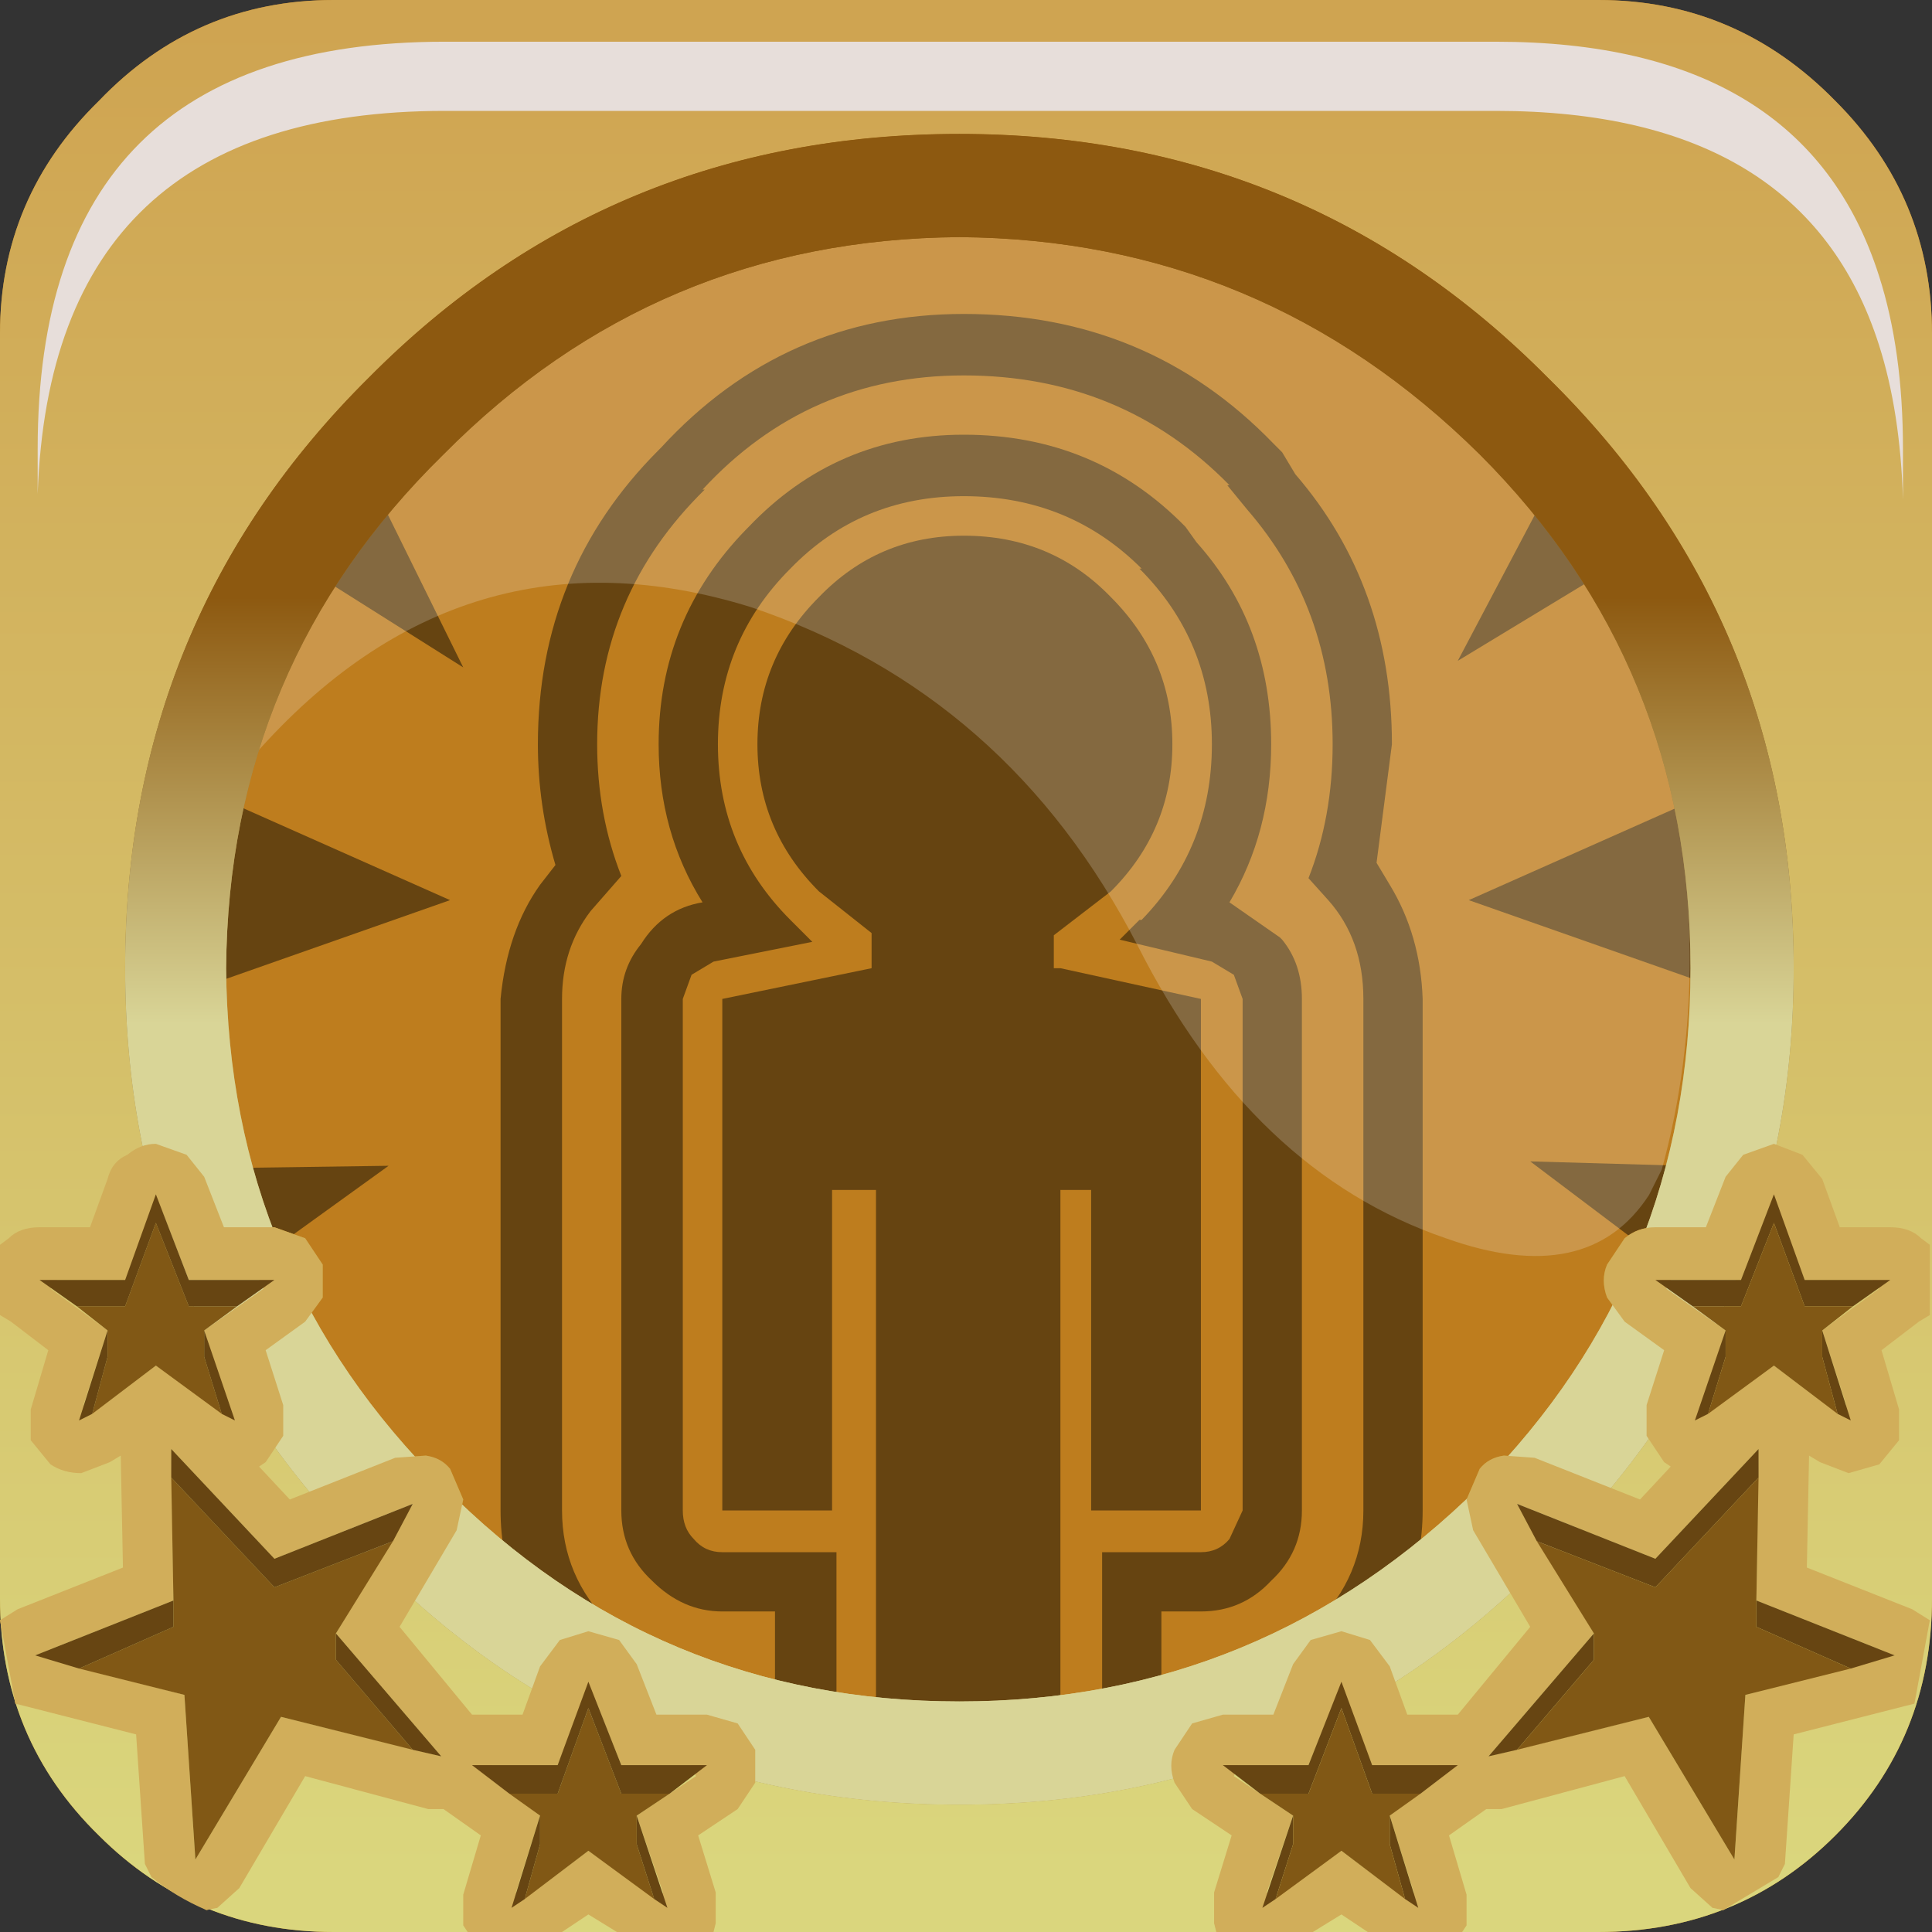 <?xml version="1.0" encoding="UTF-8" standalone="no"?>
<svg xmlns:xlink="http://www.w3.org/1999/xlink" height="66.0px" width="66.0px" xmlns="http://www.w3.org/2000/svg">
  <rect width="100%" height="100%" fill="#333333" stroke="none"/>
  <g transform="matrix(1.5, 0.0, 0.0, 1.5, 0.0, 0.0)">
    <use height="39.25" transform="matrix(1.0, 0.0, 0.0, 1.0, 3.3, 2.7)" width="37.3" xlink:href="#shape0"/>
    <use height="20.15" transform="matrix(1.159, 0.0, 0.0, 1.159, 5.8, 5.25)" width="28.2" xlink:href="#sprite0"/>
    <use height="44.0" transform="matrix(1.0, 0.0, 0.0, 1.0, 0.0, 0.0)" width="44.0" xlink:href="#shape2"/>
    <use height="8.6" transform="matrix(1.212, 0.0, 0.0, 1.212, 0.858, 0.95)" width="35.05" xlink:href="#sprite1"/>
    <use height="44.0" transform="matrix(1.0, 0.0, 0.0, 1.0, 0.0, 0.0)" width="44.0" xlink:href="#shape4"/>
    <use height="8.6" transform="matrix(1.212, 0.0, 0.0, 1.212, 0.858, 0.95)" width="35.05" xlink:href="#sprite1"/>
    <use height="17.95" transform="matrix(1.0, 0.0, 0.0, 1.0, 0.0, 26.05)" width="43.95" xlink:href="#shape5"/>
  </g>
  <defs>
    <g id="shape0" transform="matrix(1.0, 0.0, 0.0, 1.0, -3.3, -2.7)">
      <path d="M3.4 22.05 Q3.4 14.35 8.85 8.95 14.3 3.5 22.05 3.5 29.75 3.5 35.2 8.95 40.6 14.4 40.6 22.05 40.6 29.75 35.2 35.2 29.75 40.6 22.05 40.6 14.3 40.6 8.85 35.2 3.4 29.75 3.4 22.05" fill="url(#gradient0)" fill-rule="evenodd" stroke="none"/>
      <path d="M3.3 21.25 Q3.3 13.55 8.75 8.15 14.2 2.7 21.95 2.7 29.65 2.7 35.1 8.15 40.5 13.6 40.5 21.25 40.5 28.95 35.1 34.4 29.65 39.8 21.95 39.8 14.2 39.8 8.75 34.4 3.3 28.95 3.3 21.25" fill="url(#gradient1)" fill-rule="evenodd" stroke="none"/>
      <path d="M30.35 16.95 Q30.35 13.85 28.4 11.6 L27.95 11.05 28.0 11.05 Q25.55 8.55 21.95 8.55 18.4 8.55 16.0 11.15 L16.05 11.15 Q13.6 13.55 13.6 16.95 13.6 18.55 14.15 19.95 L13.45 20.75 Q12.8 21.6 12.8 22.75 L12.8 34.4 Q12.8 35.9 13.9 37.0 14.95 38.05 16.3 38.1 L16.3 39.7 16.35 40.2 15.0 40.2 14.95 39.7 14.95 39.2 Q13.85 38.85 12.9 37.95 11.4 36.45 11.4 34.4 L11.4 22.75 Q11.55 21.2 12.3 20.15 L12.65 19.7 Q12.25 18.35 12.25 16.95 12.25 13.0 15.0 10.25 L15.05 10.2 Q17.85 7.15 21.95 7.15 26.15 7.15 29.0 10.1 L29.2 10.3 29.5 10.8 Q31.7 13.35 31.7 16.95 L31.35 19.65 31.65 20.15 Q32.35 21.3 32.4 22.75 L32.4 34.4 Q32.4 36.45 30.9 37.95 L29.2 39.15 29.2 39.7 29.2 40.2 27.8 40.2 27.8 39.7 27.8 38.1 Q29.0 37.9 29.95 37.0 31.05 35.9 31.05 34.4 L31.05 22.75 Q31.05 21.4 30.25 20.5 L29.8 20.0 Q30.35 18.6 30.35 16.95" fill="#664411" fill-rule="evenodd" stroke="none"/>
      <path d="M28.95 16.95 Q28.95 18.95 28.0 20.55 L29.15 21.35 29.2 21.4 Q29.65 21.95 29.65 22.75 L29.65 34.4 Q29.65 35.35 28.95 36.0 28.3 36.7 27.35 36.7 L26.45 36.7 26.45 39.7 Q26.45 40.6 25.75 41.3 25.1 41.95 24.15 41.95 L19.95 41.95 Q19.05 41.95 18.35 41.3 17.65 40.6 17.65 39.7 L17.65 36.7 16.45 36.7 Q15.55 36.7 14.85 36.0 14.15 35.35 14.15 34.4 L14.15 22.75 Q14.15 22.05 14.6 21.5 15.1 20.7 16.0 20.55 15.0 18.95 15.0 16.95 15.0 14.1 17.0 12.05 L17.05 12.0 Q19.05 9.9 21.95 9.9 24.95 9.9 27.0 12.0 L27.25 12.35 Q28.95 14.25 28.95 16.95 M25.95 20.95 L26.0 20.95 Q27.6 19.3 27.6 16.95 27.6 14.6 25.95 12.95 L26.0 12.95 Q24.35 11.3 21.95 11.3 19.6 11.3 18.0 12.95 16.35 14.6 16.35 16.95 16.35 19.3 18.0 20.95 L18.5 21.45 16.25 21.9 15.75 22.2 15.55 22.75 15.55 34.4 Q15.55 34.8 15.8 35.05 16.05 35.35 16.45 35.35 L18.95 35.35 19.05 35.35 19.05 39.7 19.3 40.3 19.95 40.6 24.15 40.6 24.8 40.3 25.1 39.7 25.1 35.35 27.35 35.35 Q27.75 35.35 28.0 35.05 L28.3 34.4 28.3 22.75 28.1 22.2 27.6 21.9 25.5 21.4 25.95 20.95" fill="#664411" fill-rule="evenodd" stroke="none"/>
      <path d="M26.7 16.95 Q26.7 18.9 25.3 20.3 L24.0 21.3 24.0 22.05 24.15 22.05 27.35 22.75 27.35 34.4 24.85 34.4 24.85 27.1 24.15 27.1 24.15 39.7 19.95 39.7 19.95 27.1 18.95 27.1 18.95 34.4 16.45 34.4 16.45 22.75 19.85 22.05 19.85 21.25 18.65 20.3 Q17.25 18.9 17.25 16.95 17.25 15.0 18.65 13.6 20.0 12.2 21.95 12.2 23.95 12.2 25.3 13.6 26.7 15.0 26.7 16.95" fill="#664411" fill-rule="evenodd" stroke="none"/>
      <path d="M38.35 26.55 L37.9 28.75 34.85 26.45 38.35 26.55" fill="#664411" fill-rule="evenodd" stroke="none"/>
      <path d="M39.85 22.75 L33.45 20.5 39.75 17.7 39.85 22.75" fill="#664411" fill-rule="evenodd" stroke="none"/>
      <path d="M35.1 11.45 L36.5 13.05 33.2 15.05 35.1 11.45" fill="#664411" fill-rule="evenodd" stroke="none"/>
      <path d="M5.3 26.6 L8.85 26.55 5.8 28.75 5.3 26.6" fill="#664411" fill-rule="evenodd" stroke="none"/>
      <path d="M3.85 22.75 L3.95 17.7 10.25 20.5 3.85 22.75" fill="#664411" fill-rule="evenodd" stroke="none"/>
      <path d="M8.7 11.45 L10.55 15.2 7.3 13.15 8.7 11.45" fill="#664411" fill-rule="evenodd" stroke="none"/>
    </g>
    <linearGradient gradientTransform="matrix(0.0, -0.017, -0.017, 0.0, 21.0, 26.95)" gradientUnits="userSpaceOnUse" id="gradient0" spreadMethod="pad" x1="-819.2" x2="819.2">
      <stop offset="0.012" stop-color="#dad67d"/>
      <stop offset="1.0" stop-color="#cfa451"/>
    </linearGradient>
    <linearGradient gradientTransform="matrix(0.006, 0.0, 0.0, 0.004, -24.65, 40.95)" gradientUnits="userSpaceOnUse" id="gradient1" spreadMethod="pad" x1="-819.2" x2="819.2">
      <stop offset="0.012" stop-color="#c79829"/>
      <stop offset="1.0" stop-color="#be7d1e"/>
    </linearGradient>
    <g id="sprite0" transform="matrix(1.0, 0.0, 0.0, 1.0, 0.0, 0.0)">
      <use height="20.15" transform="matrix(1.0, 0.0, 0.0, 1.0, 0.0, 0.0)" width="28.2" xlink:href="#shape1"/>
    </g>
    <g id="shape1" transform="matrix(1.0, 0.0, 0.0, 1.0, 0.0, 0.0)">
      <path d="M27.65 18.45 L27.4 18.95 Q26.2 20.8 23.4 19.8 19.6 18.5 17.35 14.05 14.8 9.1 9.75 7.4 4.1 5.65 0.0 10.3 1.0 6.85 3.7 4.15 7.2 0.65 11.9 0.05 L14.8 0.05 18.4 0.65 Q21.55 1.65 24.05 4.15 28.2 8.3 28.2 14.25 28.2 16.45 27.65 18.45" fill="#ffffff" fill-opacity="0.196" fill-rule="evenodd" stroke="none"/>
    </g>
    <g id="shape2" transform="matrix(1.0, 0.0, 0.0, 1.0, 0.0, 0.0)">
      <path d="M41.8 2.3 Q44.0 4.5 44.0 7.6 L44.0 36.4 Q44.0 39.6 41.8 41.8 39.6 44.0 36.4 44.0 L7.6 44.0 Q4.45 44.0 2.25 41.8 0.0 39.6 0.0 36.4 L0.0 7.6 Q0.0 4.5 2.25 2.3 4.45 0.0 7.6 0.0 L36.4 0.0 Q39.55 0.0 41.8 2.3 M40.85 22.05 Q40.85 14.1 35.25 8.6 29.75 3.05 21.85 3.05 13.9 3.05 8.4 8.6 2.85 14.1 2.85 22.05 2.85 29.95 8.4 35.45 13.9 41.1 21.85 41.1 29.75 41.1 35.25 35.45 40.85 29.95 40.85 22.05" fill="url(#gradient2)" fill-rule="evenodd" stroke="none"/>
      <path d="M40.85 22.05 Q40.85 29.95 35.25 35.45 29.75 41.1 21.85 41.1 13.9 41.1 8.4 35.45 2.85 29.95 2.85 22.05 2.85 14.1 8.4 8.6 13.9 3.05 21.85 3.05 29.75 3.05 35.25 8.6 40.85 14.1 40.85 22.05 M33.7 10.35 Q28.75 5.45 21.85 5.4 14.95 5.45 10.1 10.35 5.2 15.15 5.15 22.05 5.2 29.0 10.1 33.85 14.95 38.75 21.85 38.75 28.75 38.75 33.7 33.85 38.5 29.0 38.5 22.05 38.5 15.15 33.7 10.35" fill="url(#gradient3)" fill-rule="evenodd" stroke="none"/>
    </g>
    <linearGradient gradientTransform="matrix(0.0, -0.026, -0.055, 0.0, 21.85, 21.85)" gradientUnits="userSpaceOnUse" id="gradient2" spreadMethod="pad" x1="-819.2" x2="819.2">
      <stop offset="0.012" stop-color="#c79829"/>
      <stop offset="1.0" stop-color="#be7d1e"/>
    </linearGradient>
    <linearGradient gradientTransform="matrix(1.0E-4, 0.022, -0.023, 1.0E-4, 21.9, 22.3)" gradientUnits="userSpaceOnUse" id="gradient3" spreadMethod="pad" x1="-819.2" x2="819.2">
      <stop offset="0.012" stop-color="#8d5910"/>
      <stop offset="1.0" stop-color="#d9d597"/>
    </linearGradient>
    <g id="sprite1" transform="matrix(1.0, 0.0, 0.0, 1.0, 0.2, 0.0)">
      <use height="8.6" transform="matrix(1.0, 0.0, 0.0, 1.0, -0.2, 0.0)" width="35.05" xlink:href="#shape3"/>
    </g>
    <g id="shape3" transform="matrix(1.0, 0.0, 0.0, 1.0, 0.2, 0.0)">
      <path d="M34.85 8.6 Q34.8 6.95 34.4 5.7 33.0 1.3 27.2 1.3 L7.45 1.3 Q0.05 1.3 -0.2 8.5 L-0.2 7.65 Q-0.2 0.0 7.45 0.0 L27.2 0.0 Q33.0 0.0 34.4 4.4 34.85 5.8 34.85 7.65 L34.85 8.6" fill="#e7deda" fill-rule="evenodd" stroke="none"/>
    </g>
    <g id="shape4" transform="matrix(1.0, 0.0, 0.0, 1.0, 0.0, 0.0)">
      <path d="M38.85 27.95 L39.3 26.8 39.7 26.3 Q40.05 26.05 40.4 26.05 L41.05 26.3 41.5 26.85 41.9 27.95 43.05 27.95 43.75 28.2 43.95 28.35 43.95 29.95 43.7 30.1 42.85 30.75 43.25 32.1 43.25 32.8 42.8 33.35 42.1 33.55 41.45 33.3 41.2 33.15 41.15 35.7 43.55 36.65 Q43.75 36.7 43.95 36.9 L43.6 38.8 43.4 38.85 40.85 39.5 40.65 42.45 40.5 42.75 39.25 43.5 39.0 43.45 38.5 43.0 37.0 40.45 34.2 41.2 33.85 41.2 33.0 41.8 33.4 43.15 33.4 43.85 33.3 44.0 31.15 44.0 30.55 43.6 29.9 44.0 27.7 44.0 27.65 43.8 27.65 43.1 28.05 41.8 27.15 41.2 26.75 40.6 Q26.6 40.2 26.75 39.85 L27.15 39.25 27.85 39.05 29.0 39.05 29.45 37.9 Q29.6 37.55 29.85 37.35 L30.55 37.15 31.2 37.35 31.65 37.95 32.05 39.05 33.2 39.05 34.85 37.05 33.55 34.85 33.4 34.15 33.7 33.45 Q33.9 33.2 34.25 33.15 L34.95 33.2 37.35 34.15 38.05 33.4 37.9 33.3 37.5 32.7 37.5 32.0 37.9 30.75 37.0 30.1 36.6 29.55 Q36.45 29.15 36.6 28.8 L37.0 28.2 Q37.3 27.95 37.7 27.95 L38.85 27.95 M30.65 38.7 L30.4 38.7 29.8 40.2 28.2 40.2 28.1 40.45 29.45 41.35 28.85 43.1 29.05 43.2 30.55 42.15 31.95 43.2 32.2 43.1 31.65 41.35 32.8 40.5 32.75 40.2 31.25 40.2 30.65 38.7 M37.7 35.5 L34.55 34.25 36.3 37.2 33.9 40.0 37.55 39.1 39.5 42.35 39.75 38.6 43.15 37.7 40.0 36.45 40.05 33.0 37.7 35.5 M39.65 29.15 L38.05 29.15 37.95 29.35 39.3 30.3 38.75 32.0 38.9 32.15 40.4 31.1 41.8 32.15 42.05 32.0 41.5 30.3 42.8 29.35 42.65 29.15 41.1 29.15 40.5 27.6 40.25 27.6 39.65 29.15" fill="url(#gradient4)" fill-rule="evenodd" stroke="none"/>
      <path d="M42.2 29.75 L41.5 30.3 41.5 30.9 41.85 32.2 40.4 31.1 38.9 32.2 39.3 30.9 39.3 30.3 38.55 29.75 39.65 29.75 40.4 27.85 41.1 29.75 42.2 29.75 M40.0 36.45 L40.0 37.05 42.15 38.0 39.75 38.6 39.5 42.35 37.55 39.1 34.55 39.85 36.3 37.8 36.3 37.2 35.0 35.1 37.7 36.15 40.05 33.65 40.0 36.45 M32.35 40.85 L31.65 41.35 31.65 42.0 32.0 43.25 30.55 42.15 29.05 43.25 29.45 42.0 29.45 41.35 28.7 40.85 29.8 40.85 30.55 38.9 31.25 40.85 32.35 40.85" fill="#815815" fill-rule="evenodd" stroke="none"/>
      <path d="M38.55 29.75 L37.7 29.15 39.65 29.15 40.4 27.2 41.1 29.15 43.05 29.15 42.2 29.75 41.1 29.75 40.4 27.85 39.65 29.75 38.55 29.75 M41.5 30.3 L42.15 32.35 41.85 32.2 41.5 30.9 41.5 30.3 M38.9 32.2 L38.6 32.35 39.3 30.3 39.3 30.9 38.9 32.2 M40.0 36.45 L43.15 37.7 42.15 38.0 40.0 37.05 40.0 36.45 M34.55 39.85 L33.9 40.0 36.3 37.2 36.3 37.8 34.55 39.85 M35.0 35.1 L34.55 34.25 37.7 35.5 40.05 33.0 40.05 33.65 37.7 36.15 35.0 35.1 M28.7 40.85 L27.85 40.2 29.8 40.2 30.55 38.3 31.25 40.2 33.2 40.2 32.35 40.85 31.25 40.85 30.55 38.9 29.8 40.85 28.7 40.85 M31.65 41.35 L32.3 43.45 32.0 43.25 31.65 42.0 31.65 41.35 M29.05 43.25 L28.75 43.45 29.45 41.35 29.45 42.0 29.05 43.25" fill="#674512" fill-rule="evenodd" stroke="none"/>
      <path d="M5.1 27.95 L6.25 27.95 6.95 28.2 7.35 28.8 7.35 29.55 6.95 30.1 6.05 30.75 6.45 32.0 6.45 32.7 6.05 33.3 5.9 33.4 6.6 34.15 9.0 33.2 9.7 33.15 10.25 33.45 10.55 34.15 10.4 34.85 9.1 37.05 10.75 39.05 11.9 39.05 12.3 37.95 Q12.4 37.55 12.75 37.35 L13.4 37.15 14.1 37.35 14.5 37.9 14.95 39.05 16.1 39.05 16.8 39.25 17.2 39.85 17.2 40.6 16.8 41.2 15.9 41.8 16.3 43.1 16.3 43.8 16.25 44.0 14.05 44.0 13.4 43.6 12.8 44.0 10.65 44.0 10.55 43.85 10.55 43.15 10.95 41.8 10.1 41.2 9.75 41.2 6.95 40.45 5.45 43.0 4.95 43.45 4.7 43.5 3.45 42.75 3.3 42.45 3.1 39.5 0.55 38.85 0.35 38.8 0.0 36.9 0.4 36.65 2.8 35.7 2.75 33.15 2.5 33.3 1.85 33.55 Q1.45 33.55 1.15 33.35 L0.7 32.8 0.7 32.1 1.1 30.75 0.25 30.1 0.0 29.95 0.0 28.35 0.2 28.2 0.9 27.95 2.05 27.95 2.45 26.85 Q2.55 26.45 2.9 26.3 L3.55 26.05 Q3.9 26.05 4.25 26.3 L4.65 26.8 5.1 27.95 M4.3 29.15 L3.7 27.6 3.45 27.6 2.85 29.15 1.3 29.15 1.15 29.35 2.45 30.3 1.9 32.0 2.15 32.15 3.55 31.1 5.05 32.15 5.2 32.0 4.65 30.3 6.0 29.35 5.9 29.15 4.3 29.15 M6.25 35.5 L3.9 33.0 3.95 36.45 0.8 37.7 4.2 38.6 4.45 42.35 6.4 39.1 10.05 40.0 7.65 37.2 9.4 34.25 6.25 35.5 M13.3 38.7 L12.7 40.2 11.2 40.2 11.15 40.5 12.3 41.35 11.75 43.1 12.0 43.2 13.4 42.15 14.9 43.2 15.1 43.1 14.5 41.35 15.85 40.45 15.75 40.2 14.15 40.2 13.55 38.7 13.3 38.7" fill="url(#gradient5)" fill-rule="evenodd" stroke="none"/>
      <path d="M1.75 29.75 L0.9 29.15 2.85 29.15 3.55 27.2 4.3 29.15 6.25 29.15 5.4 29.75 4.3 29.75 3.55 27.85 2.85 29.75 1.75 29.75 M4.65 30.3 L5.35 32.35 5.05 32.2 4.65 30.9 4.65 30.3 M2.1 32.2 L1.8 32.35 2.45 30.3 2.45 30.9 2.1 32.2 M3.9 33.65 L3.9 33.0 6.25 35.5 9.4 34.25 8.95 35.1 6.25 36.15 3.9 33.65 M7.65 37.2 L10.05 40.0 9.4 39.85 7.65 37.8 7.65 37.2 M1.8 38.0 L0.8 37.7 3.95 36.45 3.95 37.05 1.8 38.0 M11.6 40.85 L10.75 40.2 12.7 40.2 13.4 38.3 14.15 40.2 16.1 40.2 15.25 40.85 14.15 40.85 13.4 38.9 12.7 40.85 11.6 40.85 M14.5 41.35 L15.2 43.45 14.9 43.25 14.5 42.0 14.5 41.35 M11.95 43.25 L11.65 43.45 12.3 41.35 12.3 42.0 11.95 43.25" fill="#674512" fill-rule="evenodd" stroke="none"/>
      <path d="M1.75 29.75 L2.85 29.75 3.55 27.85 4.3 29.75 5.4 29.75 4.65 30.3 4.65 30.9 5.05 32.2 3.55 31.1 2.1 32.2 2.45 30.9 2.45 30.3 1.75 29.75 M8.95 35.1 L7.65 37.2 7.65 37.8 9.4 39.85 6.4 39.1 4.45 42.35 4.2 38.6 1.8 38.0 3.95 37.05 3.95 36.45 3.9 33.65 6.25 36.15 8.95 35.1 M11.6 40.85 L12.7 40.85 13.4 38.9 14.15 40.85 15.25 40.85 14.5 41.35 14.5 42.0 14.9 43.25 13.4 42.15 11.95 43.25 12.3 42.0 12.3 41.35 11.6 40.85" fill="#815815" fill-rule="evenodd" stroke="none"/>
      <path d="M40.85 22.05 Q40.85 14.1 35.25 8.6 29.75 3.05 21.85 3.05 13.9 3.05 8.4 8.6 2.85 14.1 2.85 22.05 2.85 29.95 8.4 35.45 13.9 41.1 21.85 41.1 29.75 41.1 35.25 35.45 40.85 29.95 40.85 22.05 M41.8 2.3 Q44.0 4.5 44.0 7.6 L44.0 36.4 Q44.0 39.6 41.8 41.8 39.6 44.0 36.4 44.0 L7.6 44.0 Q4.45 44.0 2.25 41.8 0.0 39.6 0.0 36.4 L0.0 7.6 Q0.0 4.5 2.25 2.3 4.45 0.0 7.6 0.0 L36.4 0.0 Q39.55 0.0 41.8 2.3" fill="url(#gradient6)" fill-rule="evenodd" stroke="none"/>
      <path d="M33.7 10.35 Q28.75 5.45 21.85 5.4 14.95 5.45 10.1 10.35 5.2 15.15 5.15 22.05 5.2 29.0 10.1 33.85 14.95 38.75 21.85 38.75 28.75 38.75 33.7 33.85 38.5 29.0 38.5 22.05 38.5 15.15 33.7 10.35 M40.85 22.05 Q40.85 29.95 35.25 35.45 29.75 41.1 21.85 41.1 13.9 41.1 8.4 35.45 2.85 29.95 2.85 22.05 2.85 14.1 8.4 8.6 13.9 3.05 21.85 3.05 29.75 3.05 35.25 8.6 40.85 14.1 40.85 22.05" fill="url(#gradient7)" fill-rule="evenodd" stroke="none"/>
    </g>
    <linearGradient gradientTransform="matrix(0.0, -0.026, -0.055, 0.0, 21.85, 21.85)" gradientUnits="userSpaceOnUse" id="gradient4" spreadMethod="pad" x1="-819.2" x2="819.2">
      <stop offset="0.012" stop-color="#c79829"/>
      <stop offset="1.0" stop-color="#be7d1e"/>
    </linearGradient>
    <linearGradient gradientTransform="matrix(0.0, -0.026, 0.055, 0.0, 22.05, 21.85)" gradientUnits="userSpaceOnUse" id="gradient5" spreadMethod="pad" x1="-819.2" x2="819.2">
      <stop offset="0.012" stop-color="#c79829"/>
      <stop offset="1.0" stop-color="#be7d1e"/>
    </linearGradient>
    <linearGradient gradientTransform="matrix(0.0, -0.026, -0.055, 0.0, 21.85, 21.85)" gradientUnits="userSpaceOnUse" id="gradient6" spreadMethod="pad" x1="-819.2" x2="819.2">
      <stop offset="0.012" stop-color="#dad67d"/>
      <stop offset="1.0" stop-color="#cfa451"/>
    </linearGradient>
    <linearGradient gradientTransform="matrix(0.0, 0.006, -0.023, 0.0, 21.85, 18.4)" gradientUnits="userSpaceOnUse" id="gradient7" spreadMethod="pad" x1="-819.2" x2="819.2">
      <stop offset="0.012" stop-color="#8d5910"/>
      <stop offset="1.0" stop-color="#d9d597"/>
    </linearGradient>
    <g id="shape5" transform="matrix(1.0, 0.0, 0.0, 1.0, -0.2, -26.05)">
      <path d="M39.85 29.15 L38.25 29.15 38.15 29.35 39.5 30.3 38.95 32.0 39.1 32.15 40.6 31.1 42.0 32.15 42.25 32.0 41.7 30.3 43.0 29.35 42.85 29.15 41.3 29.15 40.7 27.6 40.45 27.6 39.85 29.15 M39.05 27.95 L39.5 26.8 39.9 26.3 40.6 26.05 41.25 26.3 41.7 26.85 42.1 27.95 43.25 27.95 Q43.7 27.95 43.95 28.2 L44.15 28.35 44.15 29.95 43.9 30.1 43.05 30.75 43.45 32.1 43.45 32.8 43.0 33.35 42.3 33.55 41.65 33.3 41.4 33.15 41.35 35.7 43.75 36.65 44.15 36.9 43.8 38.8 43.6 38.85 41.05 39.5 40.85 42.45 40.7 42.75 39.45 43.5 39.2 43.45 38.7 43.0 37.2 40.45 34.4 41.2 34.05 41.2 33.2 41.8 33.6 43.15 33.6 43.85 33.5 44.0 31.35 44.0 30.75 43.6 30.1 44.0 27.9 44.0 27.85 43.8 27.85 43.1 28.25 41.8 27.35 41.2 26.95 40.6 Q26.8 40.2 26.95 39.85 L27.35 39.25 28.05 39.05 29.2 39.05 29.65 37.9 30.05 37.35 30.75 37.15 31.4 37.35 31.85 37.95 32.25 39.05 33.4 39.05 35.05 37.05 33.75 34.85 33.6 34.15 33.9 33.45 Q34.1 33.2 34.45 33.15 L35.15 33.2 37.55 34.15 38.25 33.4 38.1 33.3 37.7 32.7 37.7 32.0 38.1 30.75 37.2 30.1 36.8 29.55 Q36.65 29.15 36.8 28.8 L37.2 28.2 Q37.5 27.95 37.9 27.95 L39.05 27.95 M37.9 35.5 L34.75 34.25 36.5 37.2 34.1 40.0 37.75 39.1 39.7 42.35 39.95 38.6 43.35 37.7 40.2 36.45 40.25 33.0 37.9 35.5 M30.85 38.7 L30.6 38.7 30.0 40.2 28.4 40.2 28.3 40.45 29.65 41.35 29.05 43.1 29.25 43.2 30.75 42.15 32.15 43.2 32.4 43.1 31.85 41.35 33.0 40.5 32.95 40.2 31.45 40.2 30.85 38.7" fill="#d1ae5a" fill-rule="evenodd" stroke="none"/>
      <path d="M38.75 29.75 L37.9 29.15 39.85 29.15 40.6 27.2 41.3 29.15 43.25 29.15 42.4 29.75 41.3 29.75 40.6 27.85 39.85 29.75 38.75 29.75 M41.7 30.3 L42.35 32.35 42.05 32.2 41.7 30.9 41.7 30.3 M39.1 32.2 L38.8 32.35 39.5 30.3 39.5 30.9 39.1 32.2 M40.2 36.45 L43.35 37.7 42.35 38.0 40.2 37.05 40.2 36.45 M34.75 39.85 L34.1 40.0 36.5 37.2 36.5 37.8 34.75 39.85 M35.2 35.1 L34.75 34.25 37.9 35.5 40.25 33.0 40.25 33.65 37.9 36.15 35.2 35.1 M32.55 40.85 L31.45 40.85 30.75 38.9 30.0 40.85 28.9 40.85 28.05 40.2 30.0 40.2 30.75 38.3 31.45 40.2 33.4 40.2 32.55 40.85 M29.65 41.35 L29.65 42.0 29.25 43.25 28.95 43.45 29.65 41.35 M32.2 43.25 L31.85 42.0 31.85 41.35 32.5 43.45 32.2 43.25" fill="#674512" fill-rule="evenodd" stroke="none"/>
      <path d="M42.4 29.75 L41.7 30.3 41.7 30.9 42.05 32.2 40.6 31.1 39.1 32.2 39.5 30.9 39.5 30.3 38.75 29.75 39.85 29.75 40.6 27.85 41.3 29.75 42.4 29.75 M40.2 36.45 L40.2 37.05 42.35 38.0 39.95 38.6 39.7 42.35 37.75 39.1 34.75 39.85 36.5 37.8 36.5 37.2 35.2 35.1 37.9 36.15 40.25 33.65 40.2 36.45 M28.9 40.85 L30.0 40.85 30.75 38.9 31.45 40.85 32.55 40.85 31.85 41.35 31.85 42.0 32.2 43.25 30.75 42.15 29.25 43.25 29.65 42.0 29.65 41.35 28.9 40.85" fill="#815815" fill-rule="evenodd" stroke="none"/>
      <path d="M10.45 33.45 L10.75 34.15 10.6 34.85 9.3 37.05 10.95 39.05 12.1 39.05 12.5 37.95 12.95 37.35 13.6 37.15 14.3 37.35 14.7 37.9 15.15 39.05 16.3 39.05 17.0 39.25 17.4 39.85 17.4 40.6 17.0 41.2 16.1 41.8 16.5 43.1 16.5 43.8 16.45 44.0 14.25 44.0 13.6 43.6 13.0 44.0 10.85 44.0 10.75 43.85 10.75 43.15 11.15 41.8 10.3 41.2 9.95 41.2 7.15 40.45 5.65 43.0 5.15 43.45 4.9 43.5 Q4.2 43.2 3.65 42.75 L3.5 42.45 3.3 39.5 0.75 38.85 0.55 38.8 0.2 36.9 0.6 36.65 3.0 35.7 2.95 33.15 2.7 33.3 2.05 33.55 Q1.65 33.55 1.35 33.35 L0.9 32.8 0.9 32.1 1.3 30.75 0.45 30.1 0.2 29.95 0.2 28.35 0.4 28.2 Q0.65 27.95 1.1 27.95 L2.25 27.95 2.65 26.85 Q2.75 26.45 3.1 26.3 3.4 26.05 3.75 26.05 L4.45 26.3 4.85 26.8 5.3 27.95 6.45 27.95 7.15 28.2 7.55 28.8 7.55 29.55 7.15 30.1 6.25 30.75 6.65 32.0 6.65 32.7 6.25 33.3 6.1 33.4 6.8 34.15 9.2 33.2 9.9 33.15 Q10.25 33.2 10.45 33.45 M11.35 40.5 L12.5 41.35 11.95 43.1 12.2 43.2 13.6 42.15 15.1 43.2 15.3 43.1 14.7 41.35 16.05 40.45 15.95 40.2 14.35 40.2 13.75 38.7 13.5 38.7 12.9 40.2 11.4 40.2 11.35 40.5 M3.9 27.6 L3.65 27.6 3.05 29.15 1.5 29.15 1.35 29.35 2.65 30.3 2.1 32.0 2.35 32.15 3.75 31.1 5.25 32.15 5.4 32.0 4.85 30.3 6.2 29.35 6.1 29.15 4.5 29.15 3.9 27.6 M4.4 38.6 L4.65 42.35 6.6 39.1 10.25 40.0 7.85 37.2 9.6 34.25 6.45 35.5 4.1 33.0 4.15 36.45 1.0 37.7 4.4 38.6" fill="#d1ae5a" fill-rule="evenodd" stroke="none"/>
      <path d="M11.8 40.85 L12.9 40.85 13.6 38.9 14.35 40.85 15.45 40.85 14.7 41.35 14.7 42.0 15.1 43.25 13.6 42.15 12.15 43.25 12.5 42.0 12.5 41.35 11.8 40.85 M1.95 29.75 L3.05 29.75 3.75 27.85 4.5 29.75 5.6 29.75 4.85 30.3 4.85 30.9 5.25 32.2 3.75 31.1 2.3 32.2 2.65 30.9 2.65 30.3 1.95 29.75 M9.15 35.1 L7.85 37.2 7.85 37.8 9.6 39.85 6.6 39.1 4.65 42.35 4.4 38.6 2.0 38.0 4.15 37.05 4.15 36.45 4.1 33.65 6.45 36.15 9.15 35.1" fill="#815815" fill-rule="evenodd" stroke="none"/>
      <path d="M15.45 40.85 L14.35 40.85 13.6 38.9 12.9 40.85 11.8 40.85 10.95 40.2 12.9 40.2 13.6 38.3 14.35 40.2 16.3 40.2 15.45 40.85 M12.5 41.35 L12.5 42.0 12.15 43.25 11.85 43.45 12.5 41.35 M15.1 43.25 L14.7 42.0 14.7 41.35 15.4 43.45 15.1 43.25 M1.95 29.75 L1.1 29.15 3.05 29.15 3.75 27.2 4.5 29.15 6.45 29.15 5.6 29.75 4.5 29.75 3.75 27.85 3.05 29.75 1.95 29.75 M4.85 30.3 L5.55 32.35 5.25 32.2 4.85 30.9 4.85 30.3 M2.3 32.2 L2.0 32.35 2.65 30.3 2.65 30.9 2.3 32.2 M4.1 33.65 L4.1 33.0 6.45 35.5 9.6 34.25 9.15 35.1 6.45 36.15 4.1 33.65 M7.85 37.2 L10.25 40.0 9.6 39.85 7.85 37.8 7.85 37.2 M2.0 38.0 L1.0 37.7 4.15 36.45 4.15 37.05 2.0 38.0" fill="#674512" fill-rule="evenodd" stroke="none"/>
    </g>
  </defs>
</svg>

